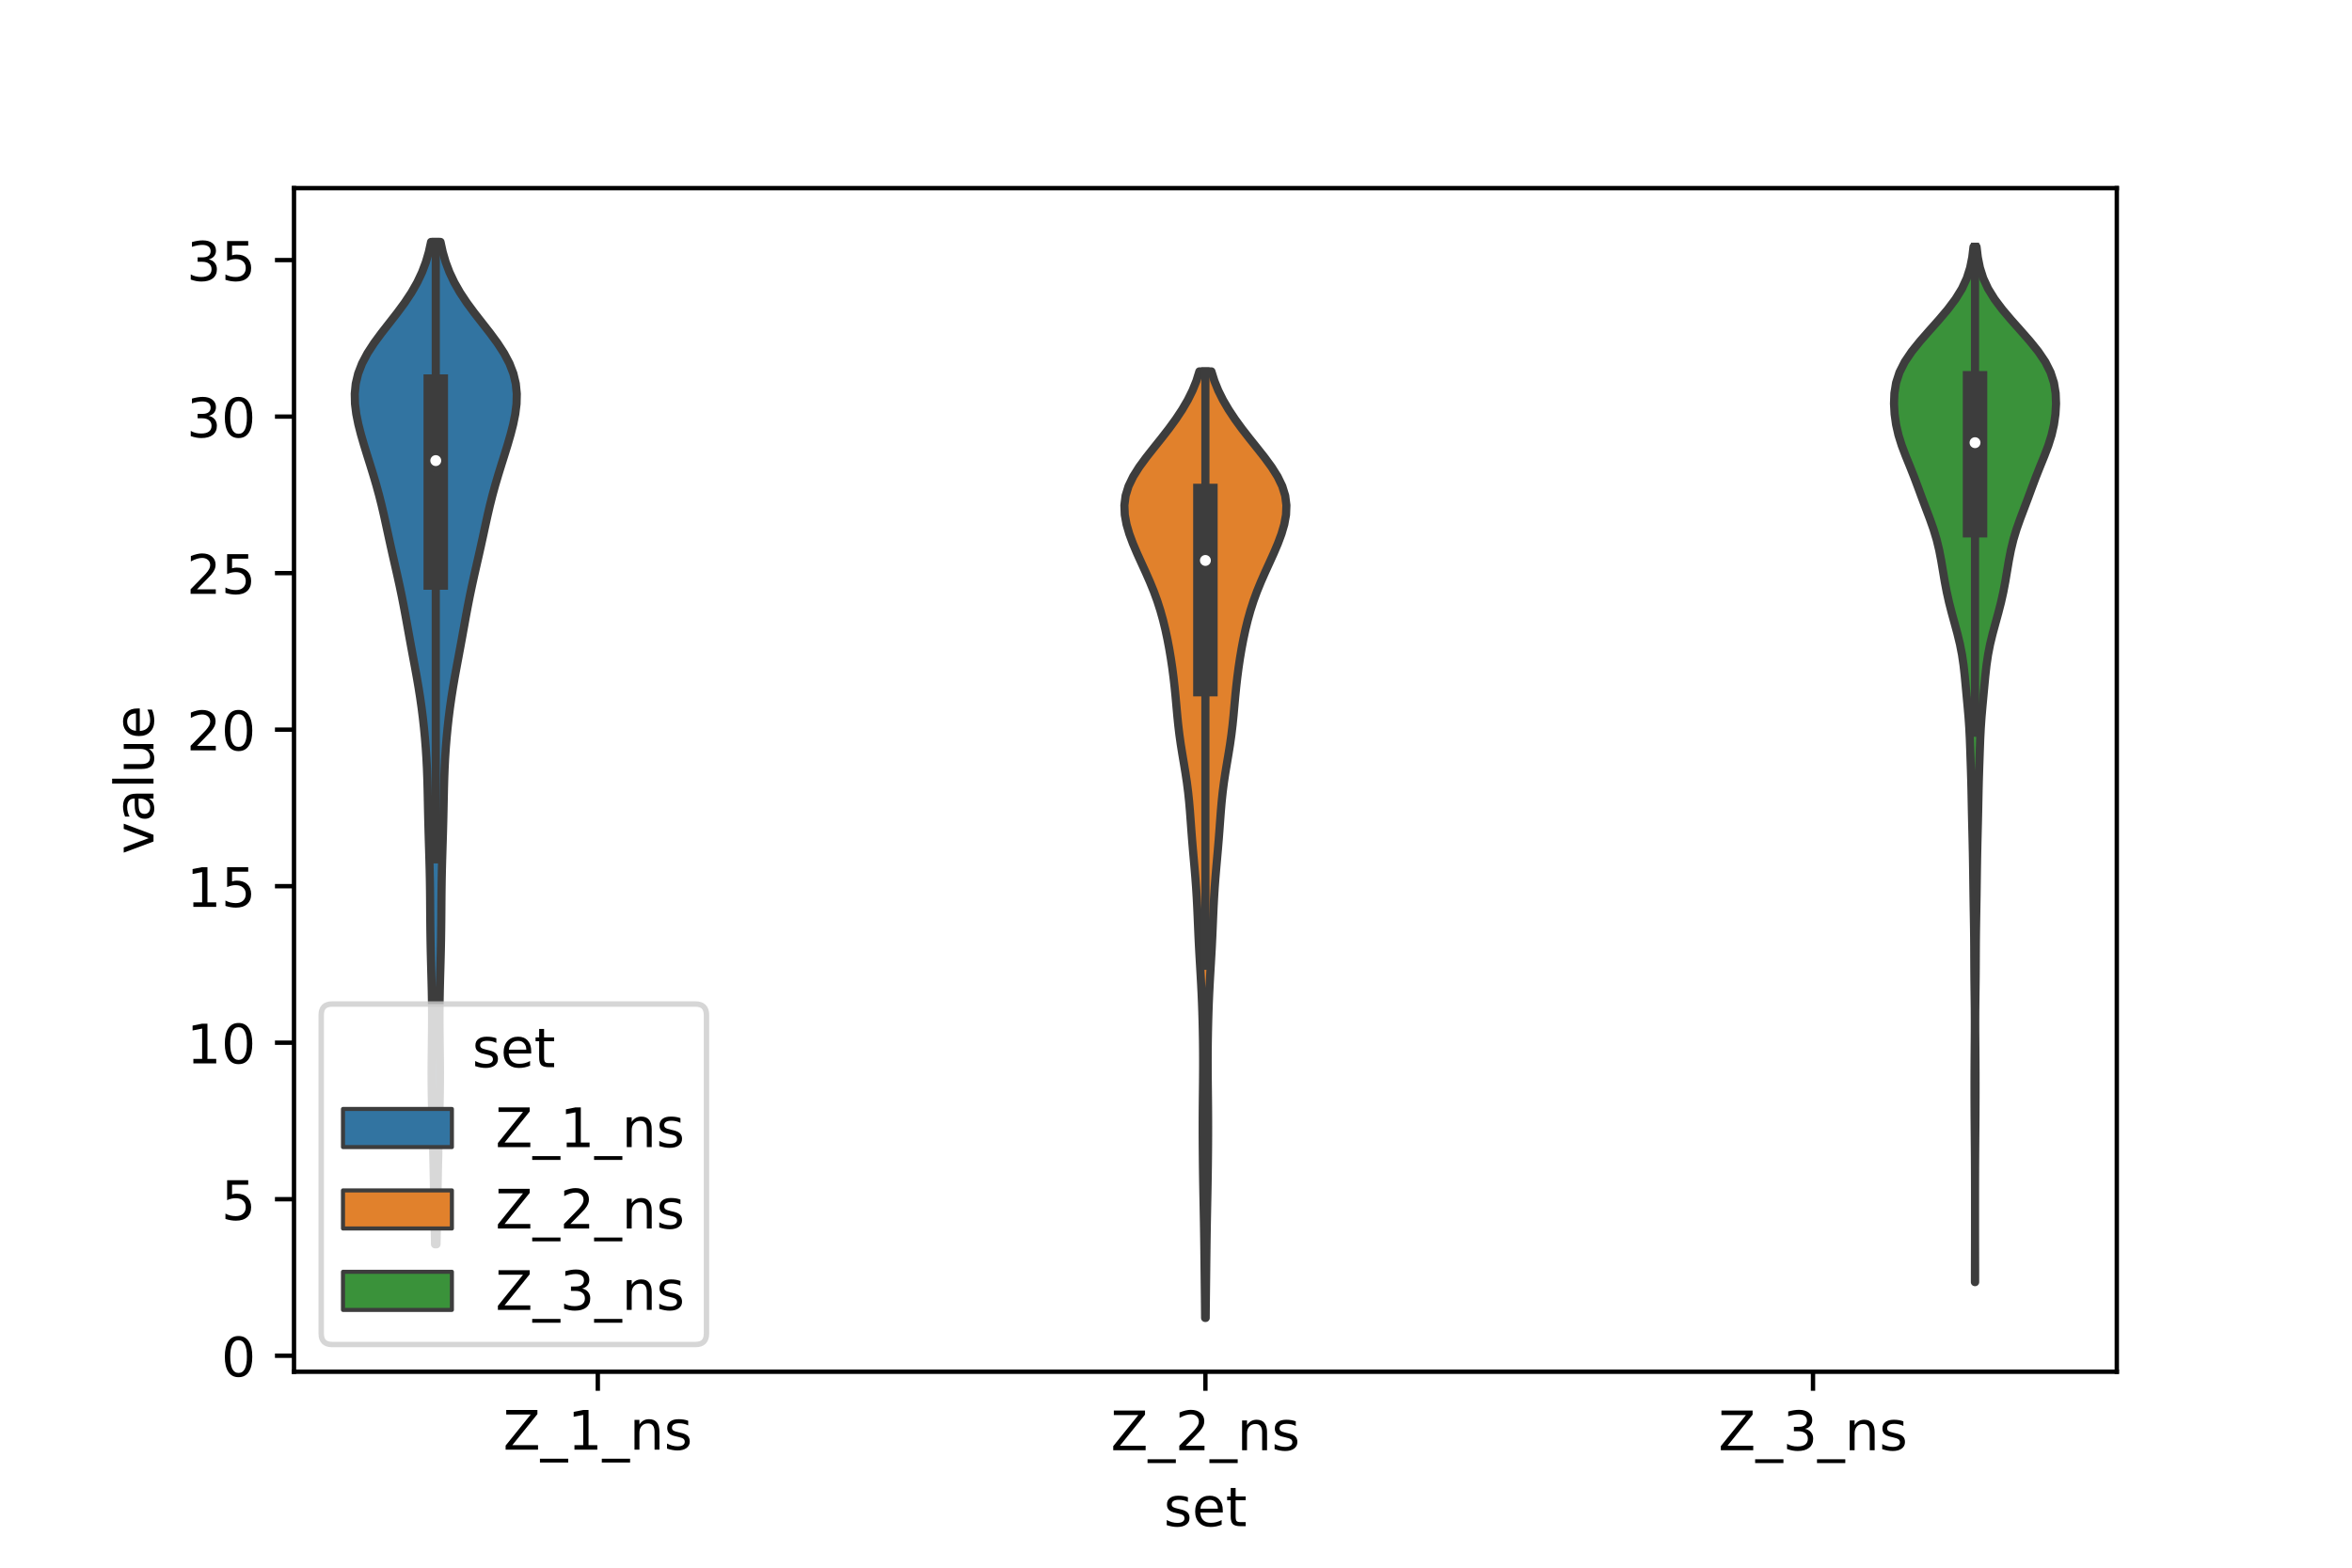 <?xml version="1.0" encoding="utf-8" standalone="no"?>
<!DOCTYPE svg PUBLIC "-//W3C//DTD SVG 1.1//EN"
  "http://www.w3.org/Graphics/SVG/1.1/DTD/svg11.dtd">
<!-- Created with matplotlib (https://matplotlib.org/) -->
<svg height="288pt" version="1.1" viewBox="0 0 432 288" width="432pt" xmlns="http://www.w3.org/2000/svg" xmlns:xlink="http://www.w3.org/1999/xlink">
 <defs>
  <style type="text/css">*{stroke-linecap:butt;stroke-linejoin:round;}</style>
 </defs>
 <g id="figure_1">
  <g id="patch_1">
   <path d="M 0 288 
L 432 288 
L 432 0 
L 0 0 
z
" style="fill:#ffffff;"/>
  </g>
  <g id="axes_1">
   <g id="patch_2">
    <path d="M 54 252 
L 388.8 252 
L 388.8 34.56 
L 54 34.56 
z
" style="fill:#ffffff;"/>
   </g>
   <g id="PolyCollection_1">
    <defs>
     <path d="M 80.173 -59.409 
L 79.907 -59.409 
L 79.868 -61.269 
L 79.829 -63.129 
L 79.791 -64.989 
L 79.756 -66.849 
L 79.723 -68.709 
L 79.691 -70.569 
L 79.657 -72.429 
L 79.619 -74.289 
L 79.575 -76.149 
L 79.526 -78.009 
L 79.474 -79.869 
L 79.421 -81.73 
L 79.371 -83.59 
L 79.329 -85.45 
L 79.296 -87.31 
L 79.278 -89.17 
L 79.273 -91.03 
L 79.282 -92.89 
L 79.301 -94.75 
L 79.324 -96.61 
L 79.345 -98.47 
L 79.357 -100.33 
L 79.355 -102.19 
L 79.338 -104.05 
L 79.305 -105.911 
L 79.26 -107.771 
L 79.209 -109.631 
L 79.159 -111.491 
L 79.113 -113.351 
L 79.076 -115.211 
L 79.048 -117.071 
L 79.028 -118.931 
L 79.013 -120.791 
L 78.999 -122.651 
L 78.981 -124.511 
L 78.954 -126.371 
L 78.916 -128.231 
L 78.867 -130.092 
L 78.812 -131.952 
L 78.755 -133.812 
L 78.702 -135.672 
L 78.655 -137.532 
L 78.614 -139.392 
L 78.576 -141.252 
L 78.536 -143.112 
L 78.485 -144.972 
L 78.416 -146.832 
L 78.323 -148.692 
L 78.202 -150.552 
L 78.052 -152.413 
L 77.874 -154.273 
L 77.669 -156.133 
L 77.434 -157.993 
L 77.169 -159.853 
L 76.875 -161.713 
L 76.555 -163.573 
L 76.217 -165.433 
L 75.87 -167.293 
L 75.524 -169.153 
L 75.184 -171.013 
L 74.848 -172.873 
L 74.512 -174.733 
L 74.165 -176.594 
L 73.8 -178.454 
L 73.412 -180.314 
L 73.004 -182.174 
L 72.582 -184.034 
L 72.158 -185.894 
L 71.741 -187.754 
L 71.334 -189.614 
L 70.932 -191.474 
L 70.523 -193.334 
L 70.09 -195.194 
L 69.621 -197.054 
L 69.11 -198.914 
L 68.56 -200.775 
L 67.985 -202.635 
L 67.4 -204.495 
L 66.827 -206.355 
L 66.289 -208.215 
L 65.814 -210.075 
L 65.44 -211.935 
L 65.206 -213.795 
L 65.16 -215.655 
L 65.343 -217.515 
L 65.787 -219.375 
L 66.505 -221.235 
L 67.488 -223.095 
L 68.696 -224.956 
L 70.067 -226.816 
L 71.521 -228.676 
L 72.971 -230.536 
L 74.342 -232.396 
L 75.576 -234.256 
L 76.638 -236.116 
L 77.517 -237.976 
L 78.219 -239.836 
L 78.763 -241.696 
L 79.172 -243.556 
L 80.908 -243.556 
L 80.908 -243.556 
L 81.317 -241.696 
L 81.861 -239.836 
L 82.563 -237.976 
L 83.442 -236.116 
L 84.504 -234.256 
L 85.738 -232.396 
L 87.109 -230.536 
L 88.559 -228.676 
L 90.013 -226.816 
L 91.384 -224.956 
L 92.592 -223.095 
L 93.575 -221.235 
L 94.293 -219.375 
L 94.737 -217.515 
L 94.92 -215.655 
L 94.874 -213.795 
L 94.64 -211.935 
L 94.266 -210.075 
L 93.791 -208.215 
L 93.253 -206.355 
L 92.68 -204.495 
L 92.095 -202.635 
L 91.52 -200.775 
L 90.97 -198.914 
L 90.459 -197.054 
L 89.99 -195.194 
L 89.557 -193.334 
L 89.148 -191.474 
L 88.746 -189.614 
L 88.339 -187.754 
L 87.922 -185.894 
L 87.498 -184.034 
L 87.076 -182.174 
L 86.668 -180.314 
L 86.28 -178.454 
L 85.915 -176.594 
L 85.568 -174.733 
L 85.232 -172.873 
L 84.896 -171.013 
L 84.556 -169.153 
L 84.21 -167.293 
L 83.863 -165.433 
L 83.525 -163.573 
L 83.205 -161.713 
L 82.911 -159.853 
L 82.646 -157.993 
L 82.411 -156.133 
L 82.206 -154.273 
L 82.028 -152.413 
L 81.878 -150.552 
L 81.757 -148.692 
L 81.664 -146.832 
L 81.595 -144.972 
L 81.544 -143.112 
L 81.504 -141.252 
L 81.466 -139.392 
L 81.425 -137.532 
L 81.378 -135.672 
L 81.325 -133.812 
L 81.268 -131.952 
L 81.213 -130.092 
L 81.164 -128.231 
L 81.126 -126.371 
L 81.099 -124.511 
L 81.081 -122.651 
L 81.067 -120.791 
L 81.052 -118.931 
L 81.032 -117.071 
L 81.004 -115.211 
L 80.967 -113.351 
L 80.921 -111.491 
L 80.871 -109.631 
L 80.82 -107.771 
L 80.775 -105.911 
L 80.742 -104.05 
L 80.725 -102.19 
L 80.723 -100.33 
L 80.735 -98.47 
L 80.756 -96.61 
L 80.779 -94.75 
L 80.798 -92.89 
L 80.807 -91.03 
L 80.802 -89.17 
L 80.784 -87.31 
L 80.751 -85.45 
L 80.709 -83.59 
L 80.659 -81.73 
L 80.606 -79.869 
L 80.554 -78.009 
L 80.505 -76.149 
L 80.461 -74.289 
L 80.423 -72.429 
L 80.389 -70.569 
L 80.357 -68.709 
L 80.324 -66.849 
L 80.289 -64.989 
L 80.251 -63.129 
L 80.212 -61.269 
L 80.173 -59.409 
z
" id="m80cec81bbf" style="stroke:#3d3d3d;stroke-width:1.5;"/>
    </defs>
    <g clip-path="url(#p63489b070d)">
     <use style="fill:#3274a1;stroke:#3d3d3d;stroke-width:1.5;" x="0" xlink:href="#m80cec81bbf" y="288"/>
    </g>
   </g>
   <g id="PolyCollection_2">
    <defs>
     <path d="M 221.451 -45.884 
L 221.349 -45.884 
L 221.333 -47.64 
L 221.314 -49.396 
L 221.294 -51.153 
L 221.273 -52.909 
L 221.253 -54.666 
L 221.232 -56.422 
L 221.212 -58.179 
L 221.189 -59.935 
L 221.163 -61.691 
L 221.134 -63.448 
L 221.1 -65.204 
L 221.066 -66.961 
L 221.031 -68.717 
L 220.999 -70.473 
L 220.971 -72.23 
L 220.947 -73.986 
L 220.928 -75.743 
L 220.913 -77.499 
L 220.904 -79.256 
L 220.901 -81.012 
L 220.905 -82.768 
L 220.916 -84.525 
L 220.932 -86.281 
L 220.952 -88.038 
L 220.97 -89.794 
L 220.982 -91.55 
L 220.985 -93.307 
L 220.977 -95.063 
L 220.957 -96.82 
L 220.927 -98.576 
L 220.887 -100.332 
L 220.836 -102.089 
L 220.772 -103.845 
L 220.696 -105.602 
L 220.606 -107.358 
L 220.507 -109.115 
L 220.403 -110.871 
L 220.302 -112.627 
L 220.207 -114.384 
L 220.123 -116.14 
L 220.048 -117.897 
L 219.974 -119.653 
L 219.895 -121.409 
L 219.803 -123.166 
L 219.692 -124.922 
L 219.562 -126.679 
L 219.415 -128.435 
L 219.26 -130.192 
L 219.105 -131.948 
L 218.958 -133.704 
L 218.822 -135.461 
L 218.694 -137.217 
L 218.562 -138.974 
L 218.411 -140.73 
L 218.227 -142.486 
L 218.002 -144.243 
L 217.738 -145.999 
L 217.448 -147.756 
L 217.152 -149.512 
L 216.871 -151.269 
L 216.623 -153.025 
L 216.413 -154.781 
L 216.235 -156.538 
L 216.076 -158.294 
L 215.916 -160.051 
L 215.741 -161.807 
L 215.541 -163.563 
L 215.312 -165.32 
L 215.051 -167.076 
L 214.755 -168.833 
L 214.422 -170.589 
L 214.045 -172.345 
L 213.615 -174.102 
L 213.123 -175.858 
L 212.559 -177.615 
L 211.916 -179.371 
L 211.199 -181.128 
L 210.425 -182.884 
L 209.622 -184.64 
L 208.827 -186.397 
L 208.081 -188.153 
L 207.427 -189.91 
L 206.913 -191.666 
L 206.592 -193.422 
L 206.52 -195.179 
L 206.743 -196.935 
L 207.285 -198.692 
L 208.134 -200.448 
L 209.24 -202.205 
L 210.529 -203.961 
L 211.915 -205.717 
L 213.321 -207.474 
L 214.686 -209.23 
L 215.967 -210.987 
L 217.132 -212.743 
L 218.16 -214.499 
L 219.033 -216.256 
L 219.744 -218.012 
L 220.294 -219.769 
L 222.506 -219.769 
L 222.506 -219.769 
L 223.056 -218.012 
L 223.767 -216.256 
L 224.64 -214.499 
L 225.668 -212.743 
L 226.833 -210.987 
L 228.114 -209.23 
L 229.479 -207.474 
L 230.885 -205.717 
L 232.271 -203.961 
L 233.56 -202.205 
L 234.666 -200.448 
L 235.515 -198.692 
L 236.057 -196.935 
L 236.28 -195.179 
L 236.208 -193.422 
L 235.887 -191.666 
L 235.373 -189.91 
L 234.719 -188.153 
L 233.973 -186.397 
L 233.178 -184.64 
L 232.375 -182.884 
L 231.601 -181.128 
L 230.884 -179.371 
L 230.241 -177.615 
L 229.677 -175.858 
L 229.185 -174.102 
L 228.755 -172.345 
L 228.378 -170.589 
L 228.045 -168.833 
L 227.749 -167.076 
L 227.488 -165.32 
L 227.259 -163.563 
L 227.059 -161.807 
L 226.884 -160.051 
L 226.724 -158.294 
L 226.565 -156.538 
L 226.387 -154.781 
L 226.177 -153.025 
L 225.929 -151.269 
L 225.648 -149.512 
L 225.352 -147.756 
L 225.062 -145.999 
L 224.798 -144.243 
L 224.573 -142.486 
L 224.389 -140.73 
L 224.238 -138.974 
L 224.106 -137.217 
L 223.978 -135.461 
L 223.842 -133.704 
L 223.695 -131.948 
L 223.54 -130.192 
L 223.385 -128.435 
L 223.238 -126.679 
L 223.108 -124.922 
L 222.997 -123.166 
L 222.905 -121.409 
L 222.826 -119.653 
L 222.752 -117.897 
L 222.677 -116.14 
L 222.593 -114.384 
L 222.498 -112.627 
L 222.397 -110.871 
L 222.293 -109.115 
L 222.194 -107.358 
L 222.104 -105.602 
L 222.028 -103.845 
L 221.964 -102.089 
L 221.913 -100.332 
L 221.873 -98.576 
L 221.843 -96.82 
L 221.823 -95.063 
L 221.815 -93.307 
L 221.818 -91.55 
L 221.83 -89.794 
L 221.848 -88.038 
L 221.868 -86.281 
L 221.884 -84.525 
L 221.895 -82.768 
L 221.899 -81.012 
L 221.896 -79.256 
L 221.887 -77.499 
L 221.872 -75.743 
L 221.853 -73.986 
L 221.829 -72.23 
L 221.801 -70.473 
L 221.769 -68.717 
L 221.734 -66.961 
L 221.7 -65.204 
L 221.666 -63.448 
L 221.637 -61.691 
L 221.611 -59.935 
L 221.588 -58.179 
L 221.567 -56.422 
L 221.547 -54.666 
L 221.527 -52.909 
L 221.506 -51.153 
L 221.486 -49.396 
L 221.467 -47.64 
L 221.451 -45.884 
z
" id="mc3c8d636d4" style="stroke:#3d3d3d;stroke-width:1.5;"/>
    </defs>
    <g clip-path="url(#p63489b070d)">
     <use style="fill:#e1812c;stroke:#3d3d3d;stroke-width:1.5;" x="0" xlink:href="#mc3c8d636d4" y="288"/>
    </g>
   </g>
   <g id="PolyCollection_3">
    <defs>
     <path d="M 362.779 -52.464 
L 362.741 -52.464 
L 362.742 -54.385 
L 362.747 -56.306 
L 362.752 -58.227 
L 362.756 -60.148 
L 362.758 -62.069 
L 362.759 -63.99 
L 362.76 -65.911 
L 362.759 -67.832 
L 362.758 -69.753 
L 362.754 -71.675 
L 362.748 -73.596 
L 362.738 -75.517 
L 362.725 -77.438 
L 362.71 -79.359 
L 362.695 -81.28 
L 362.682 -83.201 
L 362.673 -85.122 
L 362.668 -87.043 
L 362.667 -88.964 
L 362.67 -90.886 
L 362.679 -92.807 
L 362.692 -94.728 
L 362.707 -96.649 
L 362.72 -98.57 
L 362.723 -100.491 
L 362.715 -102.412 
L 362.695 -104.333 
L 362.671 -106.254 
L 362.648 -108.175 
L 362.633 -110.097 
L 362.623 -112.018 
L 362.615 -113.939 
L 362.6 -115.86 
L 362.575 -117.781 
L 362.542 -119.702 
L 362.509 -121.623 
L 362.478 -123.544 
L 362.451 -125.465 
L 362.426 -127.386 
L 362.397 -129.308 
L 362.363 -131.229 
L 362.322 -133.15 
L 362.276 -135.071 
L 362.229 -136.992 
L 362.186 -138.913 
L 362.148 -140.834 
L 362.109 -142.755 
L 362.061 -144.676 
L 362.002 -146.598 
L 361.937 -148.519 
L 361.872 -150.44 
L 361.8 -152.361 
L 361.704 -154.282 
L 361.572 -156.203 
L 361.406 -158.124 
L 361.227 -160.045 
L 361.049 -161.966 
L 360.866 -163.887 
L 360.651 -165.809 
L 360.368 -167.73 
L 359.993 -169.651 
L 359.529 -171.572 
L 359.01 -173.493 
L 358.481 -175.414 
L 357.988 -177.335 
L 357.56 -179.256 
L 357.195 -181.177 
L 356.872 -183.098 
L 356.548 -185.02 
L 356.177 -186.941 
L 355.713 -188.862 
L 355.134 -190.783 
L 354.455 -192.704 
L 353.728 -194.625 
L 353.003 -196.546 
L 352.295 -198.467 
L 351.573 -200.388 
L 350.812 -202.309 
L 350.031 -204.231 
L 349.302 -206.152 
L 348.699 -208.073 
L 348.261 -209.994 
L 347.99 -211.915 
L 347.88 -213.836 
L 347.953 -215.757 
L 348.265 -217.678 
L 348.885 -219.599 
L 349.855 -221.52 
L 351.155 -223.442 
L 352.704 -225.363 
L 354.39 -227.284 
L 356.099 -229.205 
L 357.727 -231.126 
L 359.174 -233.047 
L 360.361 -234.968 
L 361.252 -236.889 
L 361.863 -238.81 
L 362.249 -240.731 
L 362.48 -242.653 
L 363.04 -242.653 
L 363.04 -242.653 
L 363.271 -240.731 
L 363.657 -238.81 
L 364.268 -236.889 
L 365.159 -234.968 
L 366.346 -233.047 
L 367.793 -231.126 
L 369.421 -229.205 
L 371.13 -227.284 
L 372.816 -225.363 
L 374.365 -223.442 
L 375.665 -221.52 
L 376.635 -219.599 
L 377.255 -217.678 
L 377.567 -215.757 
L 377.64 -213.836 
L 377.53 -211.915 
L 377.259 -209.994 
L 376.821 -208.073 
L 376.218 -206.152 
L 375.489 -204.231 
L 374.708 -202.309 
L 373.947 -200.388 
L 373.225 -198.467 
L 372.517 -196.546 
L 371.792 -194.625 
L 371.065 -192.704 
L 370.386 -190.783 
L 369.807 -188.862 
L 369.343 -186.941 
L 368.972 -185.02 
L 368.648 -183.098 
L 368.325 -181.177 
L 367.96 -179.256 
L 367.532 -177.335 
L 367.039 -175.414 
L 366.51 -173.493 
L 365.991 -171.572 
L 365.527 -169.651 
L 365.152 -167.73 
L 364.869 -165.809 
L 364.654 -163.887 
L 364.471 -161.966 
L 364.293 -160.045 
L 364.114 -158.124 
L 363.948 -156.203 
L 363.816 -154.282 
L 363.72 -152.361 
L 363.648 -150.44 
L 363.583 -148.519 
L 363.518 -146.598 
L 363.459 -144.676 
L 363.411 -142.755 
L 363.372 -140.834 
L 363.334 -138.913 
L 363.291 -136.992 
L 363.244 -135.071 
L 363.198 -133.15 
L 363.157 -131.229 
L 363.123 -129.308 
L 363.094 -127.386 
L 363.069 -125.465 
L 363.042 -123.544 
L 363.011 -121.623 
L 362.978 -119.702 
L 362.945 -117.781 
L 362.92 -115.86 
L 362.905 -113.939 
L 362.897 -112.018 
L 362.887 -110.097 
L 362.872 -108.175 
L 362.849 -106.254 
L 362.825 -104.333 
L 362.805 -102.412 
L 362.797 -100.491 
L 362.8 -98.57 
L 362.813 -96.649 
L 362.828 -94.728 
L 362.841 -92.807 
L 362.85 -90.886 
L 362.853 -88.964 
L 362.852 -87.043 
L 362.847 -85.122 
L 362.838 -83.201 
L 362.825 -81.28 
L 362.81 -79.359 
L 362.795 -77.438 
L 362.782 -75.517 
L 362.772 -73.596 
L 362.766 -71.675 
L 362.762 -69.753 
L 362.761 -67.832 
L 362.76 -65.911 
L 362.761 -63.99 
L 362.762 -62.069 
L 362.764 -60.148 
L 362.768 -58.227 
L 362.773 -56.306 
L 362.778 -54.385 
L 362.779 -52.464 
z
" id="m004126d209" style="stroke:#3d3d3d;stroke-width:1.5;"/>
    </defs>
    <g clip-path="url(#p63489b070d)">
     <use style="fill:#3a923a;stroke:#3d3d3d;stroke-width:1.5;" x="0" xlink:href="#m004126d209" y="288"/>
    </g>
   </g>
   <g id="patch_3">
    <path clip-path="url(#p63489b070d)" d="M 109.8 249.064 
L 109.8 249.064 
L 109.8 249.064 
L 109.8 249.064 
z
" style="fill:#3274a1;stroke:#3d3d3d;stroke-linejoin:miter;stroke-width:0.75;"/>
   </g>
   <g id="patch_4">
    <path clip-path="url(#p63489b070d)" d="M 109.8 249.064 
L 109.8 249.064 
L 109.8 249.064 
L 109.8 249.064 
z
" style="fill:#e1812c;stroke:#3d3d3d;stroke-linejoin:miter;stroke-width:0.75;"/>
   </g>
   <g id="patch_5">
    <path clip-path="url(#p63489b070d)" d="M 109.8 249.064 
L 109.8 249.064 
L 109.8 249.064 
L 109.8 249.064 
z
" style="fill:#3a923a;stroke:#3d3d3d;stroke-linejoin:miter;stroke-width:0.75;"/>
   </g>
   <g id="matplotlib.axis_1">
    <g id="xtick_1">
     <g id="line2d_1">
      <defs>
       <path d="M 0 0 
L 0 3.5 
" id="me6393bf5c5" style="stroke:#000000;stroke-width:0.8;"/>
      </defs>
      <g>
       <use style="stroke:#000000;stroke-width:0.8;" x="109.8" xlink:href="#me6393bf5c5" y="252"/>
      </g>
     </g>
     <g id="text_1">
      <!-- Z_1_ns -->
      <g transform="translate(92.42 266.32)scale(0.1 -0.1)">
       <defs>
        <path d="M 5.609 72.906 
L 62.891 72.906 
L 62.891 65.375 
L 16.797 8.297 
L 64.016 8.297 
L 64.016 0 
L 4.5 0 
L 4.5 7.516 
L 50.594 64.594 
L 5.609 64.594 
z
" id="DejaVuSans-90"/>
        <path d="M 50.984 -16.609 
L 50.984 -23.578 
L -0.984 -23.578 
L -0.984 -16.609 
z
" id="DejaVuSans-95"/>
        <path d="M 12.406 8.297 
L 28.516 8.297 
L 28.516 63.922 
L 10.984 60.406 
L 10.984 69.391 
L 28.422 72.906 
L 38.281 72.906 
L 38.281 8.297 
L 54.391 8.297 
L 54.391 0 
L 12.406 0 
z
" id="DejaVuSans-49"/>
        <path d="M 54.891 33.016 
L 54.891 0 
L 45.906 0 
L 45.906 32.719 
Q 45.906 40.484 42.875 44.328 
Q 39.844 48.188 33.797 48.188 
Q 26.516 48.188 22.312 43.547 
Q 18.109 38.922 18.109 30.906 
L 18.109 0 
L 9.078 0 
L 9.078 54.688 
L 18.109 54.688 
L 18.109 46.188 
Q 21.344 51.125 25.703 53.562 
Q 30.078 56 35.797 56 
Q 45.219 56 50.047 50.172 
Q 54.891 44.344 54.891 33.016 
z
" id="DejaVuSans-110"/>
        <path d="M 44.281 53.078 
L 44.281 44.578 
Q 40.484 46.531 36.375 47.5 
Q 32.281 48.484 27.875 48.484 
Q 21.188 48.484 17.844 46.438 
Q 14.5 44.391 14.5 40.281 
Q 14.5 37.156 16.891 35.375 
Q 19.281 33.594 26.516 31.984 
L 29.594 31.297 
Q 39.156 29.25 43.188 25.516 
Q 47.219 21.781 47.219 15.094 
Q 47.219 7.469 41.188 3.016 
Q 35.156 -1.422 24.609 -1.422 
Q 20.219 -1.422 15.453 -0.562 
Q 10.688 0.297 5.422 2 
L 5.422 11.281 
Q 10.406 8.688 15.234 7.391 
Q 20.062 6.109 24.812 6.109 
Q 31.156 6.109 34.562 8.281 
Q 37.984 10.453 37.984 14.406 
Q 37.984 18.062 35.516 20.016 
Q 33.062 21.969 24.703 23.781 
L 21.578 24.516 
Q 13.234 26.266 9.516 29.906 
Q 5.812 33.547 5.812 39.891 
Q 5.812 47.609 11.281 51.797 
Q 16.75 56 26.812 56 
Q 31.781 56 36.172 55.266 
Q 40.578 54.547 44.281 53.078 
z
" id="DejaVuSans-115"/>
       </defs>
       <use xlink:href="#DejaVuSans-90"/>
       <use x="68.506" xlink:href="#DejaVuSans-95"/>
       <use x="118.506" xlink:href="#DejaVuSans-49"/>
       <use x="182.129" xlink:href="#DejaVuSans-95"/>
       <use x="232.129" xlink:href="#DejaVuSans-110"/>
       <use x="295.508" xlink:href="#DejaVuSans-115"/>
      </g>
     </g>
    </g>
    <g id="xtick_2">
     <g id="line2d_2">
      <g>
       <use style="stroke:#000000;stroke-width:0.8;" x="221.4" xlink:href="#me6393bf5c5" y="252"/>
      </g>
     </g>
     <g id="text_2">
      <!-- Z_2_ns -->
      <g transform="translate(204.02 266.422)scale(0.1 -0.1)">
       <defs>
        <path d="M 19.188 8.297 
L 53.609 8.297 
L 53.609 0 
L 7.328 0 
L 7.328 8.297 
Q 12.938 14.109 22.625 23.891 
Q 32.328 33.688 34.812 36.531 
Q 39.547 41.844 41.422 45.531 
Q 43.312 49.219 43.312 52.781 
Q 43.312 58.594 39.234 62.25 
Q 35.156 65.922 28.609 65.922 
Q 23.969 65.922 18.812 64.312 
Q 13.672 62.703 7.812 59.422 
L 7.812 69.391 
Q 13.766 71.781 18.938 73 
Q 24.125 74.219 28.422 74.219 
Q 39.75 74.219 46.484 68.547 
Q 53.219 62.891 53.219 53.422 
Q 53.219 48.922 51.531 44.891 
Q 49.859 40.875 45.406 35.406 
Q 44.188 33.984 37.641 27.219 
Q 31.109 20.453 19.188 8.297 
z
" id="DejaVuSans-50"/>
       </defs>
       <use xlink:href="#DejaVuSans-90"/>
       <use x="68.506" xlink:href="#DejaVuSans-95"/>
       <use x="118.506" xlink:href="#DejaVuSans-50"/>
       <use x="182.129" xlink:href="#DejaVuSans-95"/>
       <use x="232.129" xlink:href="#DejaVuSans-110"/>
       <use x="295.508" xlink:href="#DejaVuSans-115"/>
      </g>
     </g>
    </g>
    <g id="xtick_3">
     <g id="line2d_3">
      <g>
       <use style="stroke:#000000;stroke-width:0.8;" x="333" xlink:href="#me6393bf5c5" y="252"/>
      </g>
     </g>
     <g id="text_3">
      <!-- Z_3_ns -->
      <g transform="translate(315.62 266.422)scale(0.1 -0.1)">
       <defs>
        <path d="M 40.578 39.312 
Q 47.656 37.797 51.625 33 
Q 55.609 28.219 55.609 21.188 
Q 55.609 10.406 48.188 4.484 
Q 40.766 -1.422 27.094 -1.422 
Q 22.516 -1.422 17.656 -0.516 
Q 12.797 0.391 7.625 2.203 
L 7.625 11.719 
Q 11.719 9.328 16.594 8.109 
Q 21.484 6.891 26.812 6.891 
Q 36.078 6.891 40.938 10.547 
Q 45.797 14.203 45.797 21.188 
Q 45.797 27.641 41.281 31.266 
Q 36.766 34.906 28.719 34.906 
L 20.219 34.906 
L 20.219 43.016 
L 29.109 43.016 
Q 36.375 43.016 40.234 45.922 
Q 44.094 48.828 44.094 54.297 
Q 44.094 59.906 40.109 62.906 
Q 36.141 65.922 28.719 65.922 
Q 24.656 65.922 20.016 65.031 
Q 15.375 64.156 9.812 62.312 
L 9.812 71.094 
Q 15.438 72.656 20.344 73.438 
Q 25.25 74.219 29.594 74.219 
Q 40.828 74.219 47.359 69.109 
Q 53.906 64.016 53.906 55.328 
Q 53.906 49.266 50.438 45.094 
Q 46.969 40.922 40.578 39.312 
z
" id="DejaVuSans-51"/>
       </defs>
       <use xlink:href="#DejaVuSans-90"/>
       <use x="68.506" xlink:href="#DejaVuSans-95"/>
       <use x="118.506" xlink:href="#DejaVuSans-51"/>
       <use x="182.129" xlink:href="#DejaVuSans-95"/>
       <use x="232.129" xlink:href="#DejaVuSans-110"/>
       <use x="295.508" xlink:href="#DejaVuSans-115"/>
      </g>
     </g>
    </g>
    <g id="text_4">
     <!-- set -->
     <g transform="translate(213.759 280.378)scale(0.1 -0.1)">
      <defs>
       <path d="M 56.203 29.594 
L 56.203 25.203 
L 14.891 25.203 
Q 15.484 15.922 20.484 11.062 
Q 25.484 6.203 34.422 6.203 
Q 39.594 6.203 44.453 7.469 
Q 49.312 8.734 54.109 11.281 
L 54.109 2.781 
Q 49.266 0.734 44.188 -0.344 
Q 39.109 -1.422 33.891 -1.422 
Q 20.797 -1.422 13.156 6.188 
Q 5.516 13.812 5.516 26.812 
Q 5.516 40.234 12.766 48.109 
Q 20.016 56 32.328 56 
Q 43.359 56 49.781 48.891 
Q 56.203 41.797 56.203 29.594 
z
M 47.219 32.234 
Q 47.125 39.594 43.094 43.984 
Q 39.062 48.391 32.422 48.391 
Q 24.906 48.391 20.391 44.141 
Q 15.875 39.891 15.188 32.172 
z
" id="DejaVuSans-101"/>
       <path d="M 18.312 70.219 
L 18.312 54.688 
L 36.812 54.688 
L 36.812 47.703 
L 18.312 47.703 
L 18.312 18.016 
Q 18.312 11.328 20.141 9.422 
Q 21.969 7.516 27.594 7.516 
L 36.812 7.516 
L 36.812 0 
L 27.594 0 
Q 17.188 0 13.234 3.875 
Q 9.281 7.766 9.281 18.016 
L 9.281 47.703 
L 2.688 47.703 
L 2.688 54.688 
L 9.281 54.688 
L 9.281 70.219 
z
" id="DejaVuSans-116"/>
      </defs>
      <use xlink:href="#DejaVuSans-115"/>
      <use x="52.1" xlink:href="#DejaVuSans-101"/>
      <use x="113.623" xlink:href="#DejaVuSans-116"/>
     </g>
    </g>
   </g>
   <g id="matplotlib.axis_2">
    <g id="ytick_1">
     <g id="line2d_4">
      <defs>
       <path d="M 0 0 
L -3.5 0 
" id="m320e1115c4" style="stroke:#000000;stroke-width:0.8;"/>
      </defs>
      <g>
       <use style="stroke:#000000;stroke-width:0.8;" x="54" xlink:href="#m320e1115c4" y="249.064"/>
      </g>
     </g>
     <g id="text_5">
      <!-- 0 -->
      <g transform="translate(40.638 252.863)scale(0.1 -0.1)">
       <defs>
        <path d="M 31.781 66.406 
Q 24.172 66.406 20.328 58.906 
Q 16.5 51.422 16.5 36.375 
Q 16.5 21.391 20.328 13.891 
Q 24.172 6.391 31.781 6.391 
Q 39.453 6.391 43.281 13.891 
Q 47.125 21.391 47.125 36.375 
Q 47.125 51.422 43.281 58.906 
Q 39.453 66.406 31.781 66.406 
z
M 31.781 74.219 
Q 44.047 74.219 50.516 64.516 
Q 56.984 54.828 56.984 36.375 
Q 56.984 17.969 50.516 8.266 
Q 44.047 -1.422 31.781 -1.422 
Q 19.531 -1.422 13.062 8.266 
Q 6.594 17.969 6.594 36.375 
Q 6.594 54.828 13.062 64.516 
Q 19.531 74.219 31.781 74.219 
z
" id="DejaVuSans-48"/>
       </defs>
       <use xlink:href="#DejaVuSans-48"/>
      </g>
     </g>
    </g>
    <g id="ytick_2">
     <g id="line2d_5">
      <g>
       <use style="stroke:#000000;stroke-width:0.8;" x="54" xlink:href="#m320e1115c4" y="220.309"/>
      </g>
     </g>
     <g id="text_6">
      <!-- 5 -->
      <g transform="translate(40.638 224.108)scale(0.1 -0.1)">
       <defs>
        <path d="M 10.797 72.906 
L 49.516 72.906 
L 49.516 64.594 
L 19.828 64.594 
L 19.828 46.734 
Q 21.969 47.469 24.109 47.828 
Q 26.266 48.188 28.422 48.188 
Q 40.625 48.188 47.75 41.5 
Q 54.891 34.812 54.891 23.391 
Q 54.891 11.625 47.562 5.094 
Q 40.234 -1.422 26.906 -1.422 
Q 22.312 -1.422 17.547 -0.641 
Q 12.797 0.141 7.719 1.703 
L 7.719 11.625 
Q 12.109 9.234 16.797 8.062 
Q 21.484 6.891 26.703 6.891 
Q 35.156 6.891 40.078 11.328 
Q 45.016 15.766 45.016 23.391 
Q 45.016 31 40.078 35.438 
Q 35.156 39.891 26.703 39.891 
Q 22.75 39.891 18.812 39.016 
Q 14.891 38.141 10.797 36.281 
z
" id="DejaVuSans-53"/>
       </defs>
       <use xlink:href="#DejaVuSans-53"/>
      </g>
     </g>
    </g>
    <g id="ytick_3">
     <g id="line2d_6">
      <g>
       <use style="stroke:#000000;stroke-width:0.8;" x="54" xlink:href="#m320e1115c4" y="191.554"/>
      </g>
     </g>
     <g id="text_7">
      <!-- 10 -->
      <g transform="translate(34.275 195.354)scale(0.1 -0.1)">
       <use xlink:href="#DejaVuSans-49"/>
       <use x="63.623" xlink:href="#DejaVuSans-48"/>
      </g>
     </g>
    </g>
    <g id="ytick_4">
     <g id="line2d_7">
      <g>
       <use style="stroke:#000000;stroke-width:0.8;" x="54" xlink:href="#m320e1115c4" y="162.799"/>
      </g>
     </g>
     <g id="text_8">
      <!-- 15 -->
      <g transform="translate(34.275 166.599)scale(0.1 -0.1)">
       <use xlink:href="#DejaVuSans-49"/>
       <use x="63.623" xlink:href="#DejaVuSans-53"/>
      </g>
     </g>
    </g>
    <g id="ytick_5">
     <g id="line2d_8">
      <g>
       <use style="stroke:#000000;stroke-width:0.8;" x="54" xlink:href="#m320e1115c4" y="134.045"/>
      </g>
     </g>
     <g id="text_9">
      <!-- 20 -->
      <g transform="translate(34.275 137.844)scale(0.1 -0.1)">
       <use xlink:href="#DejaVuSans-50"/>
       <use x="63.623" xlink:href="#DejaVuSans-48"/>
      </g>
     </g>
    </g>
    <g id="ytick_6">
     <g id="line2d_9">
      <g>
       <use style="stroke:#000000;stroke-width:0.8;" x="54" xlink:href="#m320e1115c4" y="105.29"/>
      </g>
     </g>
     <g id="text_10">
      <!-- 25 -->
      <g transform="translate(34.275 109.089)scale(0.1 -0.1)">
       <use xlink:href="#DejaVuSans-50"/>
       <use x="63.623" xlink:href="#DejaVuSans-53"/>
      </g>
     </g>
    </g>
    <g id="ytick_7">
     <g id="line2d_10">
      <g>
       <use style="stroke:#000000;stroke-width:0.8;" x="54" xlink:href="#m320e1115c4" y="76.535"/>
      </g>
     </g>
     <g id="text_11">
      <!-- 30 -->
      <g transform="translate(34.275 80.334)scale(0.1 -0.1)">
       <use xlink:href="#DejaVuSans-51"/>
       <use x="63.623" xlink:href="#DejaVuSans-48"/>
      </g>
     </g>
    </g>
    <g id="ytick_8">
     <g id="line2d_11">
      <g>
       <use style="stroke:#000000;stroke-width:0.8;" x="54" xlink:href="#m320e1115c4" y="47.78"/>
      </g>
     </g>
     <g id="text_12">
      <!-- 35 -->
      <g transform="translate(34.275 51.579)scale(0.1 -0.1)">
       <use xlink:href="#DejaVuSans-51"/>
       <use x="63.623" xlink:href="#DejaVuSans-53"/>
      </g>
     </g>
    </g>
    <g id="text_13">
     <!-- value -->
     <g transform="translate(28.195 156.938)rotate(-90)scale(0.1 -0.1)">
      <defs>
       <path d="M 2.984 54.688 
L 12.5 54.688 
L 29.594 8.797 
L 46.688 54.688 
L 56.203 54.688 
L 35.688 0 
L 23.484 0 
z
" id="DejaVuSans-118"/>
       <path d="M 34.281 27.484 
Q 23.391 27.484 19.188 25 
Q 14.984 22.516 14.984 16.5 
Q 14.984 11.719 18.141 8.906 
Q 21.297 6.109 26.703 6.109 
Q 34.188 6.109 38.703 11.406 
Q 43.219 16.703 43.219 25.484 
L 43.219 27.484 
z
M 52.203 31.203 
L 52.203 0 
L 43.219 0 
L 43.219 8.297 
Q 40.141 3.328 35.547 0.953 
Q 30.953 -1.422 24.312 -1.422 
Q 15.922 -1.422 10.953 3.297 
Q 6 8.016 6 15.922 
Q 6 25.141 12.172 29.828 
Q 18.359 34.516 30.609 34.516 
L 43.219 34.516 
L 43.219 35.406 
Q 43.219 41.609 39.141 45 
Q 35.062 48.391 27.688 48.391 
Q 23 48.391 18.547 47.266 
Q 14.109 46.141 10.016 43.891 
L 10.016 52.203 
Q 14.938 54.109 19.578 55.047 
Q 24.219 56 28.609 56 
Q 40.484 56 46.344 49.844 
Q 52.203 43.703 52.203 31.203 
z
" id="DejaVuSans-97"/>
       <path d="M 9.422 75.984 
L 18.406 75.984 
L 18.406 0 
L 9.422 0 
z
" id="DejaVuSans-108"/>
       <path d="M 8.5 21.578 
L 8.5 54.688 
L 17.484 54.688 
L 17.484 21.922 
Q 17.484 14.156 20.5 10.266 
Q 23.531 6.391 29.594 6.391 
Q 36.859 6.391 41.078 11.031 
Q 45.312 15.672 45.312 23.688 
L 45.312 54.688 
L 54.297 54.688 
L 54.297 0 
L 45.312 0 
L 45.312 8.406 
Q 42.047 3.422 37.719 1 
Q 33.406 -1.422 27.688 -1.422 
Q 18.266 -1.422 13.375 4.438 
Q 8.5 10.297 8.5 21.578 
z
M 31.109 56 
z
" id="DejaVuSans-117"/>
      </defs>
      <use xlink:href="#DejaVuSans-118"/>
      <use x="59.18" xlink:href="#DejaVuSans-97"/>
      <use x="120.459" xlink:href="#DejaVuSans-108"/>
      <use x="148.242" xlink:href="#DejaVuSans-117"/>
      <use x="211.621" xlink:href="#DejaVuSans-101"/>
     </g>
    </g>
   </g>
   <g id="line2d_12">
    <path clip-path="url(#p63489b070d)" d="M 80.04 157.872 
L 80.04 44.444 
" style="fill:none;stroke:#3d3d3d;stroke-linecap:square;stroke-width:1.5;"/>
   </g>
   <g id="line2d_13">
    <path clip-path="url(#p63489b070d)" d="M 80.04 106.099 
L 80.04 71.019 
" style="fill:none;stroke:#3d3d3d;stroke-linecap:square;stroke-width:4.5;"/>
   </g>
   <g id="line2d_14">
    <path clip-path="url(#p63489b070d)" d="M 221.4 177.419 
L 221.4 68.231 
" style="fill:none;stroke:#3d3d3d;stroke-linecap:square;stroke-width:1.5;"/>
   </g>
   <g id="line2d_15">
    <path clip-path="url(#p63489b070d)" d="M 221.4 125.68 
L 221.4 91.116 
" style="fill:none;stroke:#3d3d3d;stroke-linecap:square;stroke-width:4.5;"/>
   </g>
   <g id="line2d_16">
    <path clip-path="url(#p63489b070d)" d="M 362.76 134.614 
L 362.76 45.347 
" style="fill:none;stroke:#3d3d3d;stroke-linecap:square;stroke-width:1.5;"/>
   </g>
   <g id="line2d_17">
    <path clip-path="url(#p63489b070d)" d="M 362.76 96.489 
L 362.76 70.408 
" style="fill:none;stroke:#3d3d3d;stroke-linecap:square;stroke-width:4.5;"/>
   </g>
   <g id="patch_6">
    <path d="M 54 252 
L 54 34.56 
" style="fill:none;stroke:#000000;stroke-linecap:square;stroke-linejoin:miter;stroke-width:0.8;"/>
   </g>
   <g id="patch_7">
    <path d="M 388.8 252 
L 388.8 34.56 
" style="fill:none;stroke:#000000;stroke-linecap:square;stroke-linejoin:miter;stroke-width:0.8;"/>
   </g>
   <g id="patch_8">
    <path d="M 54 252 
L 388.8 252 
" style="fill:none;stroke:#000000;stroke-linecap:square;stroke-linejoin:miter;stroke-width:0.8;"/>
   </g>
   <g id="patch_9">
    <path d="M 54 34.56 
L 388.8 34.56 
" style="fill:none;stroke:#000000;stroke-linecap:square;stroke-linejoin:miter;stroke-width:0.8;"/>
   </g>
   <g id="PathCollection_1">
    <defs>
     <path d="M 0 1.5 
C 0.398 1.5 0.779 1.342 1.061 1.061 
C 1.342 0.779 1.5 0.398 1.5 0 
C 1.5 -0.398 1.342 -0.779 1.061 -1.061 
C 0.779 -1.342 0.398 -1.5 0 -1.5 
C -0.398 -1.5 -0.779 -1.342 -1.061 -1.061 
C -1.342 -0.779 -1.5 -0.398 -1.5 0 
C -1.5 0.398 -1.342 0.779 -1.061 1.061 
C -0.779 1.342 -0.398 1.5 0 1.5 
z
" id="mb43a15870f" style="stroke:#3d3d3d;"/>
    </defs>
    <g clip-path="url(#p63489b070d)">
     <use style="fill:#ffffff;stroke:#3d3d3d;" x="80.04" xlink:href="#mb43a15870f" y="84.617"/>
    </g>
   </g>
   <g id="PathCollection_2">
    <g clip-path="url(#p63489b070d)">
     <use style="fill:#ffffff;stroke:#3d3d3d;" x="221.4" xlink:href="#mb43a15870f" y="102.96"/>
    </g>
   </g>
   <g id="PathCollection_3">
    <g clip-path="url(#p63489b070d)">
     <use style="fill:#ffffff;stroke:#3d3d3d;" x="362.76" xlink:href="#mb43a15870f" y="81.324"/>
    </g>
   </g>
   <g id="legend_1">
    <g id="patch_10">
     <path d="M 61 247 
L 127.759 247 
Q 129.759 247 129.759 245 
L 129.759 186.453 
Q 129.759 184.453 127.759 184.453 
L 61 184.453 
Q 59 184.453 59 186.453 
L 59 245 
Q 59 247 61 247 
z
" style="fill:#ffffff;opacity:0.8;stroke:#cccccc;stroke-linejoin:miter;"/>
    </g>
    <g id="text_14">
     <!-- set -->
     <g transform="translate(86.738 196.052)scale(0.1 -0.1)">
      <use xlink:href="#DejaVuSans-115"/>
      <use x="52.1" xlink:href="#DejaVuSans-101"/>
      <use x="113.623" xlink:href="#DejaVuSans-116"/>
     </g>
    </g>
    <g id="patch_11">
     <path d="M 63 210.73 
L 83 210.73 
L 83 203.73 
L 63 203.73 
z
" style="fill:#3274a1;stroke:#3d3d3d;stroke-linejoin:miter;stroke-width:0.75;"/>
    </g>
    <g id="text_15">
     <!-- Z_1_ns -->
     <g transform="translate(91 210.73)scale(0.1 -0.1)">
      <use xlink:href="#DejaVuSans-90"/>
      <use x="68.506" xlink:href="#DejaVuSans-95"/>
      <use x="118.506" xlink:href="#DejaVuSans-49"/>
      <use x="182.129" xlink:href="#DejaVuSans-95"/>
      <use x="232.129" xlink:href="#DejaVuSans-110"/>
      <use x="295.508" xlink:href="#DejaVuSans-115"/>
     </g>
    </g>
    <g id="patch_12">
     <path d="M 63 225.686 
L 83 225.686 
L 83 218.686 
L 63 218.686 
z
" style="fill:#e1812c;stroke:#3d3d3d;stroke-linejoin:miter;stroke-width:0.75;"/>
    </g>
    <g id="text_16">
     <!-- Z_2_ns -->
     <g transform="translate(91 225.686)scale(0.1 -0.1)">
      <use xlink:href="#DejaVuSans-90"/>
      <use x="68.506" xlink:href="#DejaVuSans-95"/>
      <use x="118.506" xlink:href="#DejaVuSans-50"/>
      <use x="182.129" xlink:href="#DejaVuSans-95"/>
      <use x="232.129" xlink:href="#DejaVuSans-110"/>
      <use x="295.508" xlink:href="#DejaVuSans-115"/>
     </g>
    </g>
    <g id="patch_13">
     <path d="M 63 240.642 
L 83 240.642 
L 83 233.642 
L 63 233.642 
z
" style="fill:#3a923a;stroke:#3d3d3d;stroke-linejoin:miter;stroke-width:0.75;"/>
    </g>
    <g id="text_17">
     <!-- Z_3_ns -->
     <g transform="translate(91 240.642)scale(0.1 -0.1)">
      <use xlink:href="#DejaVuSans-90"/>
      <use x="68.506" xlink:href="#DejaVuSans-95"/>
      <use x="118.506" xlink:href="#DejaVuSans-51"/>
      <use x="182.129" xlink:href="#DejaVuSans-95"/>
      <use x="232.129" xlink:href="#DejaVuSans-110"/>
      <use x="295.508" xlink:href="#DejaVuSans-115"/>
     </g>
    </g>
   </g>
  </g>
 </g>
 <defs>
  <clipPath id="p63489b070d">
   <rect height="217.44" width="334.8" x="54" y="34.56"/>
  </clipPath>
 </defs>
</svg>
